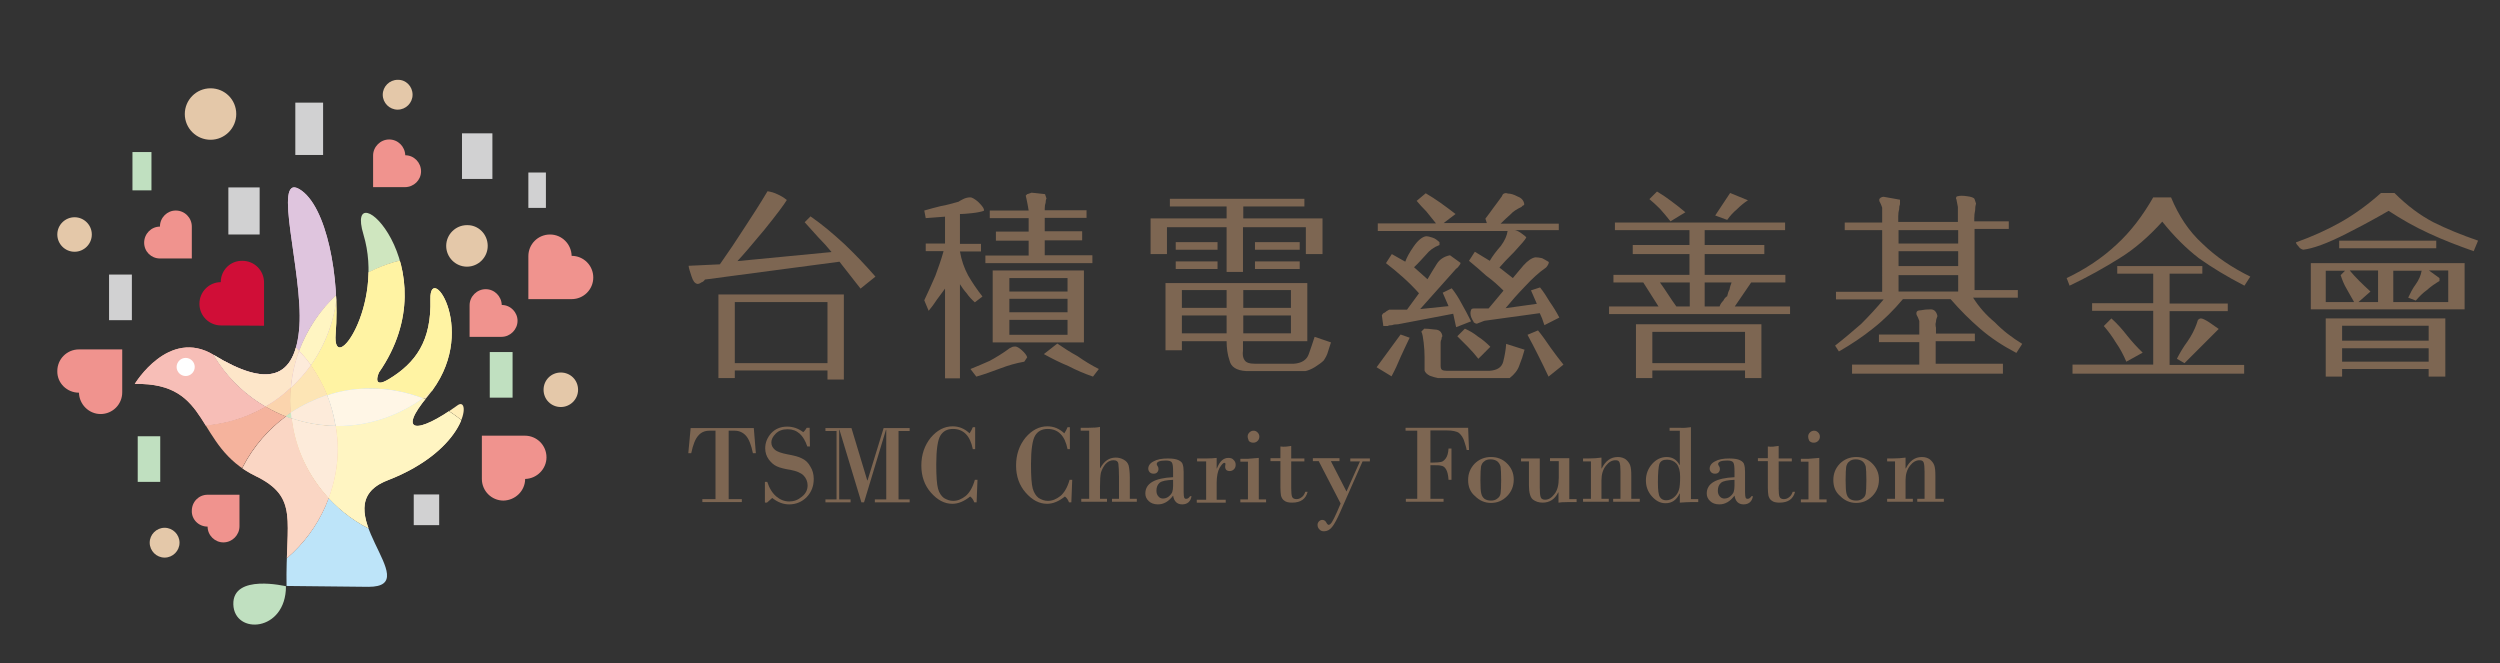 <?xml version="1.0" encoding="utf-8"?>
<!-- Generator: Adobe Illustrator 19.2.1, SVG Export Plug-In . SVG Version: 6.00 Build 0)  -->
<svg version="1.1" id="圖層_1" xmlns="http://www.w3.org/2000/svg" xmlns:xlink="http://www.w3.org/1999/xlink" x="0px" y="0px"
	 viewBox="0 0 855 226.8" style="enable-background:new 0 0 855 226.8;" xml:space="preserve">
<rect x="0" y="0" width="855" height="226.8" fill="#333333" stroke="none"/>
<style type="text/css">
	.st0{fill:#7D6652;}
	.st1{clip-path:url(#SVGID_2_);}
	.st2{fill:#F5B39D;}
	.st3{fill:#FFEEB9;}
	.st4{fill:#DEBCD9;}
	.st5{fill:#F7BEB7;}
	.st6{fill:#BDE4F9;}
	.st7{fill:#FAD6C4;}
	.st8{fill:#FFF5C2;}
	.st9{fill:#FDEBDA;}
	.st10{fill:#CFE6BF;}
	.st11{fill:#FBD4AD;}
	.st12{fill:#FFF3A3;}
	.st13{fill:#FDE5B5;}
	.st14{fill:#DFC5DE;}
	.st15{fill:#FDE6C9;}
	.st16{fill:#FFF6E6;}
	.st17{fill:#D1D1D2;}
	.st18{fill:#C0E0C0;}
	.st19{fill:#F0938E;}
	.st20{fill:#D00E37;}
	.st21{fill:#E4C8A9;}
	.st22{fill:#FFFFFF;}
</style>
<g>
	<g>
		<path class="st0" d="M299.4,94.6l-5.1,4.1c-1.2-1.5-2.4-3.1-3.6-4.6c-1.2-1.5-2.4-3.1-3.6-4.6l-46,6.1c-0.3,0.5-0.8,0.9-1.3,1
			c-0.3,0.3-0.8,0.5-1.3,0.5c-0.9-0.2-1.5-1-2-2.6c-0.5-1.5-0.9-2.7-1-3.6l10.7-0.5c2.9-4.1,5.7-8.3,8.4-12.5
			c2.7-4.1,5.4-8.3,7.9-12.5c1.2,0.2,2.3,0.5,3.3,1c1.2,0.5,2.3,1.2,3.3,2c-0.9,1.5-3.4,4.9-7.7,10.2c-4.4,5.3-7.5,8.9-9.2,10.7
			l32.2-3.1c-1.4-1.7-2.9-3.4-4.6-5.1c-1.5-1.7-3.1-3.4-4.6-5.1l2-2c3.9,2.7,7.7,5.9,11.5,9.4C292.5,87,296,90.7,299.4,94.6z
			 M288.7,129.8H283v-3.1h-31.7v2.6h-5.6v-28.6h42.9V129.8z M283,124.2v-20.9h-31.7v20.9H283z"/>
		<path class="st0" d="M336.5,71.6v0.5c-0.9,0.3-2.2,0.6-4.1,0.8c-1.9,0.2-3.2,0.3-4.1,0.3v10.2h7.2v2.6h-7.2
			c0.5,2.9,1.4,5.6,2.8,8.2c1.4,2.4,3,4.8,4.9,7.2l-2.6,2c-1-0.9-2-1.9-2.8-3.1c-0.9-1-1.6-2-2.3-3.1v32.2h-5.1V98.7
			c-0.9,1.2-1.8,2.5-2.8,3.8c-0.9,1.4-1.8,2.6-2.8,3.8l-1.5-3.6c1.4-2.9,2.6-5.7,3.8-8.4c1-2.7,2-5.5,2.8-8.4h-6.1v-2.6h6.6v-9.2
			l-6.6,0.5l-0.5-2.6c1.7-0.5,3.6-1,5.6-1.5c1.9-0.3,3.9-0.9,6.1-1.5c0.5-0.3,1.1-0.7,1.8-1c0.7-0.3,1.4-0.5,2.3-0.5
			c0.5,0,1.4,0.5,2.6,1.5C335.6,70.1,336.3,70.9,336.5,71.6z M351.3,122.2l-1,1.5c-2.9,0.5-5.6,1.3-8.2,2.3c-2.7,1-5.4,2-8.2,2.8
			l-2-2.6c2.2-0.9,4.4-1.8,6.6-2.8c2.2-1.2,4.3-2.5,6.1-3.8c0.3-0.3,0.8-0.6,1.3-0.8c0.3-0.2,0.8-0.3,1.3-0.3c0.5,0,1.3,0.4,2.3,1.3
			C350.5,120.7,351.1,121.5,351.3,122.2z M373.7,90H337v-2.6h14.8v-5.1h-11.2v-3.1h11.2v-4.6h-13.3v-2.6h13.3c-0.2-1-0.3-2-0.5-2.8
			c-0.2-0.9-0.3-1.6-0.5-2.3l0.5-0.5l1.5-0.5l4.6,0.5l0.5,1.5c-0.2,0.3-0.3,0.9-0.3,1.5c-0.2,0.5-0.3,1.2-0.3,2v0.5h14.3v2.6h-14.3
			v4.6h12.8v3.1h-12.8v5.1h16.3V90z M370.7,117.1h-31.2V92.5h31.2V117.1z M365.1,99.7v-4.6h-19.9v4.6H365.1z M365.1,106.8v-4.6
			h-19.9v4.6H365.1z M365.1,114.5v-5.1h-19.9v5.1H365.1z M375.8,126.2l-2,2.6c-2.9-1-5.7-2.2-8.4-3.6c-2.9-1.2-5.7-2.6-8.4-4.1
			l4.6-3.6c2.2,1.5,4.5,3,6.9,4.3C370.8,123.4,373.2,124.9,375.8,126.2z"/>
		<path class="st0" d="M452.2,86.9h-5.6v-9.2h-21.5v15.3h-5.6V77.7h-20.4v9.2h-5.6V74.7h26v-4.1h-19.4V68h46v2.6h-20.9v4.1h27.1
			V86.9z M455.2,117.1c-0.3,1-0.7,2-1,3.1c-0.3,1.2-0.9,2.2-1.5,3.1c-0.7,0.7-1.7,1.4-3.1,2.3c-1.2,0.7-2.2,1.1-3.1,1.3h-20.4
			c-3.2-0.2-5.1-1.4-5.6-3.6c-0.7-2-1-4.3-1-6.6h-15.3v3.1h-5.6v-23h48.5v19.9h-22v3.1c-0.2,1.5,0,2.6,0.5,3.3
			c0.5,0.9,1.7,1.3,3.6,1.3h13.3c2.7-0.2,4.4-1.3,5.1-3.3c0.7-2,1.4-4,2-5.9L455.2,117.1z M416.4,85.4h-14.3v-2.6h14.3V85.4z
			 M416.4,92h-14.3v-2.6h14.3V92z M419.5,105.3v-6.1h-15.3v6.1H419.5z M419.5,114v-6.1h-15.3v6.1H419.5z M441.5,105.3v-6.1h-16.3
			v6.1H441.5z M441.5,114v-6.1h-16.3v6.1H441.5z M444.5,85.4h-15.3v-2.6h15.3V85.4z M444.5,92h-15.3v-2.6h15.3V92z"/>
		<path class="st0" d="M482.1,115.5c-1,2-2,4.3-3.1,6.6c-0.9,2.2-1.9,4.4-3.1,6.6l-5.1-3.1c1.4-1.9,2.7-3.7,4.1-5.6
			c1.4-1.9,2.7-3.7,4.1-5.6L482.1,115.5z M533.2,78.7h-15.3c0.5,0,1.3,0.3,2.3,1c1,0.7,1.6,1.2,1.8,1.5c-0.3,0.7-1.7,2.3-4.1,4.9
			c-2.4,2.4-4.1,4.2-5.1,5.4l4.6,3.6c0.9-1,2-2.5,3.6-4.3c1.5-1.7,2.9-2.6,4.1-2.8c0.7,0,1.4,0.1,2.3,0.3c0.7,0.3,1.4,0.8,2.3,1.3
			c0,0.3-0.1,0.7-0.3,1c-0.2,0.3-0.4,0.7-0.8,1c-2.2,1.5-4.6,3.7-7.1,6.4c-2.6,2.7-4.8,5.2-6.6,7.4l10.7-1.5l-2-4.6l3.1-1
			c1.2,1.5,2.3,3.2,3.3,4.9c1.2,1.7,2.3,3.5,3.3,5.4l-5.1,2.6c-0.3-0.9-0.6-1.6-0.8-2.3c-0.3-0.7-0.6-1.3-0.8-1.8l-18.9,2.6
			c-0.5,0.2-0.9,0.3-1.3,0.5c-0.5,0.2-0.9,0.3-1.3,0.5c-0.3,0-0.6-0.1-0.8-0.3c-0.2,0-0.3-0.1-0.3-0.3c-0.3-0.5-0.6-1-0.8-1.5
			c-0.2-0.5-0.3-1-0.3-1.5c0-0.5,0.1-0.9,0.3-1.3c0.2-0.2,0.4-0.3,0.8-0.3h5.1l5.1-6.1c-1.9-1.9-3.8-3.6-5.9-5.1
			c-1.9-1.7-3.8-3.4-5.9-5.1l2-3.1l5.1,3.1c1-1.7,2.3-3.4,3.8-5.1c1.4-1.9,2.1-3.6,2.3-5.1h-44.4v-2.6h19.9
			c-1.2-1.5-2.3-2.9-3.3-4.1c-1.2-1.2-2.3-2.4-3.3-3.6l3.1-2.6c1.7,1,3.4,2.1,5.1,3.3c1.7,1.2,3.4,2.5,5.1,3.8l-4.1,3.1h14.8
			l-0.5-1.5c1-1.4,2-2.6,2.8-3.8c1-1.4,2-2.6,2.8-3.8c0.2-0.5,0.4-0.9,0.8-1c0.3-0.2,0.8-0.2,1.3,0c0.9,0,2,0.3,3.3,1
			c1.4,0.5,2.1,1.4,2.3,2.6c0,0.3-0.2,0.5-0.5,0.5l-0.5,0.5c-1.5,0.7-2.8,1.5-3.8,2.6c-1,0.9-2.1,1.9-3.3,3.1h19.9V78.7z
			 M503.1,109.9l-5.1,2l-1-4.6l-18.9,3.6c-0.9,0-1.5,0.1-2,0.3c-0.7,0-1.2,0.1-1.5,0.3h-1.5l-0.5-3.6c0.2-0.5,0.5-0.9,1-1
			c0.3-0.3,0.9-0.7,1.5-1h6.1l4.1-5.6c-1.7-1.9-3.5-3.7-5.4-5.4c-1.9-1.7-3.8-3.3-5.9-4.9l2-3.1l4.6,2.6c0.5-1.4,1.4-3.1,2.8-5.1
			c1.5-2.2,3-3.4,4.3-3.6c0.7,0,1.4,0.2,2.3,0.5c0.9,0.3,1.6,0.9,2.3,1.5v1c-1.9,0.7-3.4,1.8-4.6,3.3c-1.4,1.5-2.7,3-4.1,4.3
			l4.6,4.1c1-1.7,2-3.4,3.1-5.1c1-1.7,2.6-2.7,4.6-3.1l3.6,2.6c0,0.3-0.2,0.7-0.5,1c-0.2,0.3-0.5,0.7-1,1l-12.3,13.8l9.7-1l-2-4.6
			l3.1-1.5c1.2,1.5,2.3,3.2,3.3,5.1C500.9,105.6,502,107.7,503.1,109.9z M521.4,119.6c-0.5,1.9-1.1,3.7-1.8,5.4
			c-0.5,1.5-1.6,3-3.3,4.3h-24.5c-0.9-0.2-1.8-0.4-2.8-0.8c-1-0.5-1.6-1.1-1.8-1.8v-4.6c0-1.5-0.1-3.2-0.3-4.9
			c-0.2-1.7-0.4-3-0.8-3.8l0.5-0.5l0.5-0.5c0.9,0,2,0.1,3.6,0.3c1.5,0,2.4,0.8,2.6,2.3c-0.2,0.2-0.3,0.5-0.3,1
			c-0.2,0.3-0.3,0.7-0.3,1v2.6v5.6c0,0.7,0.2,1.1,0.5,1.3c0.3,0.2,0.9,0.3,1.5,0.3h14.8c2.6-0.2,4.1-1.2,4.6-3.1
			c0.5-2,0.9-4.1,1-6.1L521.4,119.6z M509.7,118.6l-4.1,4.1c-1.2-1.5-2.4-2.9-3.6-4.1c-1.2-1.2-2.4-2.4-3.6-3.6l2.6-2.6
			c1.5,0.7,3,1.5,4.3,2.6C506.9,116,508.3,117.2,509.7,118.6z M534.7,124.7l-5.1,4.1c-1.2-2.6-2.4-5-3.6-7.4
			c-1.2-2.4-2.4-4.7-3.6-6.9l3.6-1.5c1.4,1.7,2.8,3.7,4.3,5.9C531.7,120.9,533.2,122.8,534.7,124.7z"/>
		<path class="st0" d="M612.1,107.4h-61.8v-2.6h16.9c-0.9-1.4-1.7-2.7-2.6-4.1c-0.9-1.4-1.7-2.7-2.6-4.1h-10.2v-2.6h26v-7.1h-19.4
			v-3.1h19.4v-5.1h-25.5v-2.6h58.2v2.6H583v5.1h20.4v3.1H583v7.1h27.6v2.6h-11.7l-5.6,8.2h18.9V107.4z M602.4,129.3h-5.6v-2.6h-31.7
			v2.6h-5.6v-18.4h42.9V129.3z M576.4,72.6l-5.1,3.1c-1.2-1.5-2.4-3-3.6-4.3c-1.2-1.2-2.4-2.3-3.6-3.3l2.6-2.6
			c1.7,1,3.3,2.1,4.9,3.3C573.2,70,574.9,71.3,576.4,72.6z M596.8,124.2v-10.7h-31.7v10.7H596.8z M577.9,104.8v-8.2h-10.2
			c0.9,1.2,1.8,2.6,2.8,4.1c0.9,1.4,1.8,2.7,2.8,4.1H577.9z M592.2,96.6H583v8.2h5.1c0.3-0.9,0.8-1.5,1.3-2c0.3-0.7,0.8-1.2,1.3-1.5
			c0.2-0.9,0.4-1.6,0.8-2.3C591.6,98.2,591.9,97.5,592.2,96.6z M597.8,68.5c-1.4,0.9-2.6,1.9-3.8,3.1c-1.2,1-2.3,2.2-3.3,3.6
			l-4.1-1.5l5.1-7.7L597.8,68.5z"/>
		<path class="st0" d="M691.6,117.6l-2,3.1c-4.6-2.4-8.7-5.1-12.3-8.2c-3.6-3.1-7-6.5-10.2-10.2h-16.3c-3.1,3.7-6.5,7.1-10.2,10
			c-3.6,2.9-7.5,5.5-11.7,7.9l-1.3-2c3.1-2.4,6-4.9,8.9-7.4c2.7-2.7,5.3-5.5,7.7-8.4h-16.3v-2.6h15.8V78.7h-12.8v-2.6h12.8v-5.1
			c-0.2-0.5-0.3-0.9-0.5-1.3c-0.3-0.5-0.5-0.9-0.5-1.3s0.2-0.6,0.5-0.8c0.3-0.2,0.7-0.3,1-0.3l5.6,1v1.5c-0.2,0.5-0.3,1.1-0.3,1.8
			c-0.2,0.7-0.3,1.4-0.3,2.3v2h20.4v-5.1l-0.5-2.6c-0.2-0.3-0.2-0.6,0-0.8c0-0.2,0.2-0.3,0.5-0.3c0.7-0.2,1.7-0.2,3.1,0
			c1.5,0.2,2.4,0.5,2.6,1l0.5,1.5c-0.2,0.7-0.3,1.4-0.3,2.3c-0.2,0.9-0.3,1.8-0.3,2.8v1H687v2.6h-11.7v20.9h14.8v2.6h-15.3
			c2,3.2,4.5,6,7.4,8.4C685.1,113.2,688.2,115.5,691.6,117.6z M685,127.8h-51.6v-3.1h23v-7.7h-13.8v-2.6h13.8v-4.6
			c-0.2-0.5-0.3-0.9-0.5-1.3c-0.3-0.5-0.5-0.9-0.5-1.3s0.1-0.6,0.3-0.8c0.3-0.2,0.8-0.3,1.3-0.3c1-0.2,2.1-0.3,3.3-0.3
			s2,0.8,2.3,2.3c-0.3,0.7-0.5,1.4-0.5,2c-0.2,0.5-0.2,1.2,0,2v2h13.3v2.6H662v7.7h23V127.8z M669.7,83.3v-4.6h-20.4v4.6H669.7z
			 M669.7,91v-5.1h-20.4V91H669.7z M669.7,99.7v-5.6h-20.4v5.6H669.7z"/>
		<path class="st0" d="M769.6,94.6l-2,3.1c-6-3.1-11.1-6.2-15.6-9.4c-4.4-3.4-8.6-7.6-12.5-12.5c-4.6,5.1-9.4,9.3-14.6,12.5
			c-5.1,3.2-10.8,6.4-17.1,9.4l-1-2.6c6.5-3.1,12.2-6.9,17.1-11.5c4.8-4.4,8.9-9.8,12.5-16.1h6.1c2.6,6.3,6.1,11.6,10.7,15.8
			C757.8,87.8,763.3,91.5,769.6,94.6z M767.5,127.8h-58.7v-3.1h27.6v-18.4h-20.9v-2.6h20.9V93.6h-12.3V91h29.1v2.6H742v10.2h19.9
			v2.6H742v18.4h25.5V127.8z M732.8,120.6l-5.6,3.1c-1-2.4-2.2-4.6-3.6-6.6c-1.2-2-2.6-3.9-4.1-5.6l2.6-2.6c1.9,1.7,3.7,3.7,5.4,5.9
			C729.1,116.8,730.9,118.8,732.8,120.6z M758.8,112.5l-11.7,11.7l-2.6-1.5c1-2,2.2-4,3.6-5.9c1.4-2,2.4-4,3.1-5.9l0.5-1.5
			c0.3-0.3,0.7-0.5,1-0.5c0.5,0,1.4,0.4,2.8,1.3C756.7,111,757.8,111.8,758.8,112.5z"/>
		<path class="st0" d="M847.5,82.3l-1.5,3.6c-5.4-1.9-10.6-3.9-15.3-6.1c-4.8-2.2-9.4-4.8-13.8-7.7c-3.4,2-8.3,4.7-14.6,7.9
			c-6.3,3.2-11.2,5-14.6,5.4c-0.7-0.2-1.2-0.5-1.5-1c-0.5-0.5-0.9-1-1-1.5c5.6-2,10.7-4.3,15.3-6.9c4.6-2.6,9.2-5.9,13.8-10h4.6
			c4.4,4.4,8.9,7.7,13.3,10C836.6,78.2,841.7,80.3,847.5,82.3z M842.9,105.8h-52.6V90h52.6V105.8z M805.1,103.3
			c-0.9-1.5-1.7-3.1-2.6-4.6c-0.9-1.5-1.5-3.1-2-4.6l1.5-1.5h-6.6v10.7H805.1z M836.2,128.8h-5.6v-2.6H801v2.6h-5.6v-19.9h40.9
			V128.8z M833.2,84.9H800v-2.6h33.2V84.9z M830.6,116.5v-5.1H801v5.1H830.6z M830.6,123.7v-4.6H801v4.6H830.6z M813.3,103.3V92.5
			h-9.7c1,1.2,2.1,2.4,3.3,3.6c1.2,1.2,2.5,2.4,3.8,3.6l-4.1,3.6H813.3z M837.3,103.3V92.5h-6.1h-0.5l3.6,2.6v1
			c-1.5,0.9-3,1.9-4.3,3.1c-1.4,1-2.6,2.2-3.8,3.6l-2.6-1c0.7-1.5,1.5-3.1,2.6-4.6c1-1.4,1.7-2.9,2-4.6h-9.7v10.7H837.3z"/>
	</g>
</g>
<g>
	<g>
		<path class="st0" d="M236.2,146.4h21.6l0.7,8.6h-1c-0.6-2.9-1.4-4.9-2.4-6c-1-1.1-2.3-1.7-3.8-1.7h-2.1v23.4h4.5v1h-13.5v-1h4.5
			v-23.4h-2.1c-1.6,0-2.9,0.6-3.8,1.7c-1,1.1-1.8,3.1-2.4,6h-1L236.2,146.4z"/>
		<path class="st0" d="M276.9,146.1l0.1,6.6h-0.9c-1.3-3.9-3.5-5.9-6.7-5.9c-1.8,0-3.1,0.5-4.1,1.5c-1,1-1.5,2-1.5,3
			c0,1,0.4,1.8,1.2,2.5c0.8,0.7,2.3,1.2,4.4,1.6c2.2,0.4,3.8,0.8,4.9,1.4c1.1,0.5,2.1,1.4,2.8,2.7c0.8,1.2,1.2,2.7,1.2,4.3
			c0,2.5-0.8,4.5-2.4,6.2c-1.6,1.6-3.6,2.5-6,2.5c-2,0-3.9-0.7-5.8-2.2l-1.8,1.6h-0.7v-7.1h0.8c0.7,2.2,1.8,3.9,3.1,5
			c1.3,1.1,2.8,1.7,4.4,1.7c1.6,0,3-0.5,4.3-1.6c1.3-1,2-2.3,2-3.9c0-1.3-0.5-2.5-1.4-3.4c-0.9-0.9-2.4-1.5-4.4-1.9
			c-2-0.3-3.6-0.7-4.7-1.2c-1.1-0.5-2-1.3-2.8-2.4c-0.8-1.1-1.2-2.4-1.2-3.8c0-1.9,0.7-3.6,2-5.1c1.4-1.5,3.2-2.3,5.5-2.3
			c2,0,3.8,0.6,5.5,1.9c0.5-0.4,0.9-1,1.2-1.5H276.9z"/>
		<path class="st0" d="M282.1,146.4h9.1l5.4,17.9h0.1l5.5-17.9h8.9v1h-3.8v23.4h3.8v1h-11.9v-1h3.9v-23.8h-0.1l-7.5,24.8h-0.9
			l-7.5-24.8h-0.1v23.8h3.9v1h-8.6v-1h3.8v-23.4h-3.8V146.4z"/>
		<path class="st0" d="M333.5,146.1v7.5h-0.8c-0.9-4.6-3.2-6.9-6.8-6.9c-2,0-3.4,0.8-4.3,2.3c-0.9,1.5-1.4,4.8-1.4,9.8
			c0,4.1,0.2,6.9,0.6,8.3c0.4,1.5,1.1,2.5,2,3.2c1,0.6,2,1,3.2,1c1.5,0,2.9-0.6,4.3-1.7c1.3-1.1,2.4-3,3.1-5.5h0.9l-0.3,7.7h-0.8
			c-0.3-0.8-0.7-1.5-1.4-2c-2,1.6-4,2.5-6.1,2.5c-2.7,0-5.1-1.3-7.3-3.8c-2.2-2.5-3.3-5.6-3.3-9.3c0-3.7,1.1-6.9,3.2-9.5
			c2.2-2.6,4.7-3.9,7.5-3.9c2.2,0,4.1,0.8,5.8,2.4c0.5-0.8,0.9-1.5,1.1-2.1H333.5z"/>
		<path class="st0" d="M365.9,146.1v7.5h-0.8c-0.9-4.6-3.2-6.9-6.8-6.9c-2,0-3.4,0.8-4.3,2.3c-0.9,1.5-1.4,4.8-1.4,9.8
			c0,4.1,0.2,6.9,0.6,8.3s1.1,2.5,2,3.2c1,0.6,2,1,3.2,1c1.5,0,2.9-0.6,4.3-1.7c1.3-1.1,2.4-3,3.1-5.5h0.9l-0.3,7.7h-0.8
			c-0.3-0.8-0.7-1.5-1.4-2c-2,1.6-4,2.5-6.1,2.5c-2.7,0-5.1-1.3-7.3-3.8c-2.2-2.5-3.3-5.6-3.3-9.3c0-3.7,1.1-6.9,3.2-9.5
			c2.2-2.6,4.7-3.9,7.5-3.9c2.2,0,4.1,0.8,5.8,2.4c0.5-0.8,0.9-1.5,1.1-2.1H365.9z"/>
		<path class="st0" d="M372.5,170.7v-23.4h-2.9v-1h2.8c1.7,0,3-0.1,3.8-0.3v14.1h0.1c1.3-2.4,3-3.6,5.3-3.6c0.9,0,1.8,0.2,2.7,0.7
			c0.9,0.5,1.4,1.1,1.7,2c0.2,0.9,0.4,2.3,0.4,4.2v7.2h2.4v1h-8.5v-1h2.4v-7.5c0-2-0.1-3.5-0.2-4.4c-0.1-0.9-0.7-1.3-1.7-1.3
			c-1.1,0-2,0.5-2.8,1.4c-0.7,0.9-1.2,1.9-1.5,2.9c-0.2,1-0.3,2.6-0.3,4.8v4.1h2.4v1h-8.8v-1H372.5z"/>
		<path class="st0" d="M401.2,163.2v-1.9c0-1.6-0.1-2.6-0.4-3.1c-0.3-0.5-1-0.7-2.1-0.7c-2,0-3.1,0.4-3.1,1.2c0,0.2,0.1,0.5,0.3,0.7
			c0.2,0.3,0.3,0.6,0.3,1c0,0.5-0.2,0.9-0.5,1.2c-0.3,0.3-0.7,0.4-1.2,0.4c-0.6,0-1-0.2-1.3-0.5c-0.3-0.3-0.5-0.8-0.5-1.2
			c0-1,0.6-1.9,1.8-2.5c1.2-0.7,2.8-1,4.9-1c1.7,0,2.9,0.2,3.7,0.6c0.8,0.4,1.3,0.9,1.4,1.5c0.2,0.6,0.3,1.4,0.3,2.5v6.9
			c0,1,0.1,1.7,0.2,1.9c0.1,0.3,0.4,0.4,0.7,0.4c0.5,0,0.9-0.3,1.3-0.9h0.5c-0.3,1.8-1.4,2.8-3.2,2.8c-1.7,0-2.8-1-3.1-3
			c-1.5,2-3.2,3-5.2,3c-1.3,0-2.4-0.4-3.1-1.1c-0.8-0.7-1.2-1.6-1.2-2.6C391.7,165.3,394.9,163.5,401.2,163.2z M401.2,166.1v-2
			c-2.3,0.1-3.9,0.4-4.6,1c-0.7,0.6-1.1,1.5-1.1,2.7c0,0.8,0.2,1.5,0.7,2c0.4,0.5,1,0.7,1.5,0.7c0.7,0,1.4-0.2,2-0.7
			c0.6-0.5,1-1,1.2-1.5C401.1,167.7,401.2,167,401.2,166.1z"/>
		<path class="st0" d="M412.5,170.7v-12.9h-3.1v-1h3.1c1.6,0,2.8-0.1,3.6-0.2v3.6h0.1c0.9-2.4,2.2-3.6,3.9-3.6
			c0.8,0,1.4,0.2,1.8,0.7c0.5,0.5,0.7,1,0.7,1.7c0,0.6-0.2,1.1-0.6,1.5c-0.4,0.4-0.9,0.6-1.4,0.6c-1.1,0-1.6-0.5-1.6-1.6l0.1-0.8
			c0-0.3-0.1-0.4-0.4-0.4c-0.4,0-0.9,0.6-1.6,1.7c-0.6,1.1-1,2.8-1,5.1v5.8h3.1v1h-9.9v-1H412.5z"/>
		<path class="st0" d="M430.5,156.6v14.2h2.5v1h-8.8v-1h2.6v-12.9h-2.6v-1h2.7C428.2,156.8,429.4,156.7,430.5,156.6z M426.7,149.3
			c0-0.6,0.2-1,0.6-1.4c0.4-0.4,0.9-0.6,1.4-0.6c0.6,0,1,0.2,1.4,0.6c0.4,0.4,0.6,0.9,0.6,1.4c0,0.6-0.2,1.1-0.6,1.5
			c-0.4,0.4-0.9,0.6-1.5,0.6s-1.1-0.2-1.5-0.6C427,150.4,426.7,149.9,426.7,149.3z"/>
		<path class="st0" d="M441.6,152.5v4.3h4.5v1h-4.5v9.3c0,1.4,0.1,2.3,0.3,2.8c0.2,0.5,0.7,0.8,1.5,0.8c0.6,0,1.2-0.2,1.7-0.6
			c0.6-0.4,1-1,1.3-1.9h0.8c-0.6,2.4-2.3,3.7-5.3,3.7c-1.2,0-2.1-0.2-2.7-0.7c-0.6-0.4-0.9-1-1.1-1.7c-0.1-0.7-0.2-1.5-0.2-2.7v-9.1
			h-3.4v-1h3.4v-4C439.2,152.9,440.4,152.7,441.6,152.5z"/>
		<path class="st0" d="M455.2,157.8l5.3,10.3l4.6-10.3h-3.3v-1h6.7v1H466l-7.6,17.2c-1.1,2.5-2,4.2-2.8,5.2c-0.8,1-1.7,1.5-2.8,1.5
			c-0.7,0-1.2-0.2-1.6-0.7c-0.4-0.4-0.6-0.9-0.6-1.5c0-0.5,0.2-0.9,0.5-1.2c0.3-0.3,0.7-0.5,1.1-0.5c0.6,0,1.1,0.3,1.4,0.9
			c0.3,0.6,0.6,0.8,0.8,0.8c0.3,0,0.7-0.3,1.1-0.9c0.4-0.6,1-1.8,1.8-3.6l1.2-2.8l-7.5-14.5H449v-1h9.1v1H455.2z"/>
		<path class="st0" d="M484.7,170.7v-23.4h-4v-1h21.4l0.3,7.6h-0.8c0-0.2-0.2-1.1-0.7-2.6c-0.4-1.5-1.1-2.5-1.9-3.2
			c-0.8-0.6-2.3-0.9-4.3-0.9h-5.5v11h1c1.1,0,2-0.1,2.6-0.2c0.6-0.1,1.2-0.6,1.7-1.3c0.5-0.7,0.8-1.8,0.9-3.3h1v10.7h-1
			c-0.1-1.6-0.4-2.8-0.8-3.5c-0.4-0.7-0.9-1.2-1.6-1.3c-0.6-0.2-1.6-0.2-2.8-0.2h-1v11.5h4.5v1h-12.9v-1H484.7z"/>
		<path class="st0" d="M502.1,164.2c0-2.2,0.7-4,2.2-5.6c1.5-1.5,3.4-2.3,5.6-2.3c2.2,0,4,0.7,5.5,2.2c1.5,1.5,2.3,3.3,2.3,5.5
			c0,2.3-0.8,4.2-2.3,5.7c-1.6,1.6-3.4,2.3-5.5,2.3c-2.1,0-3.9-0.8-5.4-2.3C502.8,168.3,502.1,166.4,502.1,164.2z M513.4,164.2
			c0-2.3-0.1-3.8-0.2-4.6c-0.2-0.7-0.5-1.3-1.1-1.8c-0.5-0.4-1.3-0.7-2.3-0.7c-0.9,0-1.7,0.2-2.2,0.7c-0.6,0.4-0.9,1-1.1,1.8
			c-0.1,0.7-0.2,2.3-0.2,4.6c0,2.3,0.1,3.9,0.3,4.6c0.2,0.8,0.5,1.3,1.1,1.8c0.6,0.4,1.3,0.6,2.2,0.6c0.9,0,1.6-0.2,2.2-0.7
			c0.6-0.4,1-1,1.1-1.8C513.3,168.1,513.4,166.5,513.4,164.2z"/>
		<path class="st0" d="M536.7,156.8v13.9h2.5v1h-2.5c-2,0-3.2,0.1-3.7,0.2v-3.5h-0.1c-1.1,2.3-2.9,3.5-5.3,3.5
			c-1.4,0-2.5-0.4-3.4-1.1c-0.8-0.7-1.3-2.3-1.3-4.7v-8.3h-2.7v-1h6.4v10c0,1.6,0.1,2.6,0.3,3.2c0.2,0.6,0.7,0.9,1.5,0.9
			c1.2,0,2.2-0.6,3.2-1.9c1-1.2,1.5-3.1,1.5-5.6v-5.7h-3v-1H536.7z"/>
		<path class="st0" d="M544.1,170.7v-12.9h-2.7v-1h1.7c1.7,0,3.2-0.1,4.6-0.3v3.7h0.1c1.3-2.6,3.1-3.9,5.5-3.9c1.1,0,2,0.3,2.7,0.8
			c0.7,0.6,1.2,1.2,1.5,2c0.3,0.8,0.4,2,0.4,3.6v7.9h2.9v1h-9.1v-1h2.5v-9.4c0-1.4-0.1-2.4-0.3-3c-0.2-0.6-0.7-0.8-1.4-0.8
			c-1.2,0-2.3,0.6-3.3,1.9c-1,1.3-1.5,2.9-1.5,5v6.3h2.5v1h-8.8v-1H544.1z"/>
		<path class="st0" d="M578.3,146.1v24.6h2.5v1h-2.1c-1.3,0-2.7,0.1-4.2,0.2v-3.1h-0.1c-1,2.2-2.6,3.3-4.8,3.3
			c-1.8,0-3.3-0.8-4.7-2.4c-1.4-1.6-2-3.4-2-5.4c0-2.1,0.7-4,2.1-5.6c1.4-1.6,3.1-2.4,5-2.4c2,0,3.4,0.9,4.4,2.7h0.1v-11.7H571v-1
			h3.4C575.7,146.4,577,146.3,578.3,146.1z M570.1,157.2c-1.4,0-2.2,0.5-2.6,1.5c-0.3,1-0.5,3.1-0.5,6.2c0,2.7,0.2,4.4,0.7,5.1
			c0.4,0.7,1.2,1.1,2.1,1.1c1.1,0,2-0.4,2.8-1.1c0.8-0.7,1.3-1.5,1.6-2.5c0.3-0.9,0.4-2.4,0.4-4.5c0-2-0.4-3.4-1.2-4.4
			C572.6,157.7,571.5,157.2,570.1,157.2z"/>
		<path class="st0" d="M593.2,163.2v-1.9c0-1.6-0.1-2.6-0.4-3.1c-0.3-0.5-1-0.7-2.1-0.7c-2,0-3.1,0.4-3.1,1.2c0,0.2,0.1,0.5,0.3,0.7
			c0.2,0.3,0.3,0.6,0.3,1c0,0.5-0.2,0.9-0.5,1.2c-0.3,0.3-0.7,0.4-1.2,0.4c-0.6,0-1-0.2-1.3-0.5c-0.3-0.3-0.5-0.8-0.5-1.2
			c0-1,0.6-1.9,1.8-2.5c1.2-0.7,2.8-1,4.9-1c1.7,0,2.9,0.2,3.7,0.6c0.8,0.4,1.3,0.9,1.4,1.5c0.2,0.6,0.3,1.4,0.3,2.5v6.9
			c0,1,0.1,1.7,0.2,1.9c0.1,0.3,0.4,0.4,0.7,0.4c0.5,0,0.9-0.3,1.3-0.9h0.5c-0.3,1.8-1.4,2.8-3.2,2.8c-1.7,0-2.8-1-3.1-3
			c-1.5,2-3.2,3-5.2,3c-1.3,0-2.4-0.4-3.1-1.1c-0.8-0.7-1.2-1.6-1.2-2.6C583.7,165.3,586.9,163.5,593.2,163.2z M593.2,166.1v-2
			c-2.3,0.1-3.9,0.4-4.6,1c-0.7,0.6-1.1,1.5-1.1,2.7c0,0.8,0.2,1.5,0.7,2c0.4,0.5,1,0.7,1.5,0.7c0.7,0,1.4-0.2,2-0.7
			c0.6-0.5,1-1,1.2-1.5C593.1,167.7,593.2,167,593.2,166.1z"/>
		<path class="st0" d="M608.3,152.5v4.3h4.5v1h-4.5v9.3c0,1.4,0.1,2.3,0.3,2.8c0.2,0.5,0.7,0.8,1.5,0.8c0.6,0,1.2-0.2,1.7-0.6
			c0.6-0.4,1-1,1.3-1.9h0.8c-0.6,2.4-2.3,3.7-5.3,3.7c-1.2,0-2.1-0.2-2.7-0.7c-0.6-0.4-0.9-1-1.1-1.7c-0.1-0.7-0.2-1.5-0.2-2.7v-9.1
			h-3.4v-1h3.4v-4C605.8,152.9,607.1,152.7,608.3,152.5z"/>
		<path class="st0" d="M622.2,156.6v14.2h2.5v1h-8.8v-1h2.6v-12.9h-2.6v-1h2.7C619.8,156.8,621,156.7,622.2,156.6z M618.4,149.3
			c0-0.6,0.2-1,0.6-1.4c0.4-0.4,0.9-0.6,1.4-0.6c0.6,0,1,0.2,1.4,0.6c0.4,0.4,0.6,0.9,0.6,1.4c0,0.6-0.2,1.1-0.6,1.5
			c-0.4,0.4-0.9,0.6-1.5,0.6s-1.1-0.2-1.5-0.6C618.6,150.4,618.4,149.9,618.4,149.3z"/>
		<path class="st0" d="M627,164.2c0-2.2,0.7-4,2.2-5.6c1.5-1.5,3.4-2.3,5.6-2.3c2.2,0,4,0.7,5.5,2.2c1.5,1.5,2.3,3.3,2.3,5.5
			c0,2.3-0.8,4.2-2.3,5.7c-1.6,1.6-3.4,2.3-5.5,2.3c-2.1,0-3.9-0.8-5.4-2.3C627.7,168.3,627,166.4,627,164.2z M638.3,164.2
			c0-2.3-0.1-3.8-0.2-4.6c-0.2-0.7-0.5-1.3-1.1-1.8c-0.5-0.4-1.3-0.7-2.3-0.7c-0.9,0-1.7,0.2-2.2,0.7c-0.6,0.4-0.9,1-1.1,1.8
			c-0.1,0.7-0.2,2.3-0.2,4.6c0,2.3,0.1,3.9,0.3,4.6c0.2,0.8,0.5,1.3,1.1,1.8c0.6,0.4,1.3,0.6,2.2,0.6c0.9,0,1.6-0.2,2.2-0.7
			c0.6-0.4,1-1,1.1-1.8C638.2,168.1,638.3,166.5,638.3,164.2z"/>
		<path class="st0" d="M648.1,170.7v-12.9h-2.7v-1h1.7c1.7,0,3.2-0.1,4.6-0.3v3.7h0.1c1.3-2.6,3.1-3.9,5.5-3.9c1.1,0,2,0.3,2.7,0.8
			c0.7,0.6,1.2,1.2,1.5,2c0.3,0.8,0.4,2,0.4,3.6v7.9h2.9v1h-9.1v-1h2.5v-9.4c0-1.4-0.1-2.4-0.3-3c-0.2-0.6-0.7-0.8-1.4-0.8
			c-1.2,0-2.3,0.6-3.3,1.9c-1,1.3-1.5,2.9-1.5,5v6.3h2.5v1h-8.8v-1H648.1z"/>
	</g>
</g>
<g>
	<g>
		<g>
			<defs>
				<path id="SVGID_1_" d="M46.1,131.3c0,0,11.6-19.3,27-9.9c18.2,11.1,28,8.6,29.3-9.9c1.2-18.4-9.4-52.4,0-46.8
					c9.4,5.6,13.9,30.5,12.4,49.4c-1.3,15.4,16.8-9.6,9.5-33.9c-6.9-22.8,30.4,11,5.3,47.2c0,0-2.7,6,3.5,2.2
					c9-5.5,14.5-12.9,14.1-27.3c-0.3-13.3,17.2,11.5-0.9,33.2c-10.7,12.8-3.6,13.1,10.2,3.1c4.7-3.4,3.4,15.1-24,25.7
					c-23,8.9,13.8,36.4-6.5,36.4l-28-0.3l0,0c-0.4-22.3,4.4-30.3-10.6-37.6C66.2,152.5,72.7,130.8,46.1,131.3z"/>
			</defs>
			<clipPath id="SVGID_2_">
				<use xlink:href="#SVGID_1_"  style="overflow:visible;"/>
			</clipPath>
			<g class="st1">
				<path class="st2" d="M97.8,142.4c-2.4-0.9-4.8-2.1-7-3.4c-7.2,4.2-15.6,6.6-24.7,6.6c-16.6,0-31.2-8.2-40.2-20.8
					c-5.7,8-9.1,17.9-9.1,28.5c0,27.2,22.1,49.3,49.3,49.3c5.2,0,10.3-0.8,15-2.3c-2.2-5.6-3.5-11.8-3.5-18.2
					C77.6,165.8,85.6,151.3,97.8,142.4z"/>
				<path class="st3" d="M197.9,136.9c0-21.7-14.1-40.1-33.6-46.7c0.2,2,0.4,4.1,0.4,6.1c0,16.3-7.9,30.8-20.2,39.7
					c17.2,6.6,29.8,22.6,31.5,41.8C189.2,169.1,197.9,154,197.9,136.9z"/>
				<path class="st4" d="M66.1,104.1c0.2,0,0.5,0,0.7,0c-0.4-2.5-0.7-5.1-0.7-7.7c0-18.2,9.9-34.1,24.7-42.6
					c-7.2-4.2-15.6-6.7-24.7-6.7c-27.2,0-49.3,22.1-49.3,49.3c0,10.6,3.4,20.5,9.1,28.5C34.9,112.3,49.5,104.1,66.1,104.1z"/>
				<path class="st2" d="M66.1,145.7c9,0,17.4-2.4,24.7-6.6c-12.6-7.3-21.6-20-24-34.9c-0.2,0-0.4,0-0.7,0
					c-16.6,0-31.2,8.2-40.2,20.8C34.9,137.5,49.5,145.7,66.1,145.7z"/>
				<path class="st5" d="M66.1,145.7c9,0,17.4-2.4,24.7-6.6c-12.6-7.3-21.6-20-24-34.9c-0.2,0-0.4,0-0.7,0
					c-16.6,0-31.2,8.2-40.2,20.8C34.9,137.5,49.5,145.7,66.1,145.7z"/>
				<path class="st6" d="M112.4,170.3c-5.2,14.2-16.7,25.4-31.2,30c7.3,18.2,25,31.1,45.8,31.1c27.2,0,49.3-22.1,49.3-49.3
					c0-1.4-0.1-2.8-0.2-4.2c-7.8,5.3-17.3,8.3-27.4,8.3C134.3,186.2,121.4,180.1,112.4,170.3z"/>
				<path class="st2" d="M112.4,170.3c-6.8-7.3-11.3-16.8-12.6-27.2c-0.6-0.2-1.3-0.4-1.9-0.7c-12.2,9-20.2,23.4-20.2,39.7
					c0,6.5,1.3,12.6,3.5,18.2C95.6,195.7,107.2,184.5,112.4,170.3z"/>
				<path class="st7" d="M112.4,170.3c-6.8-7.3-11.3-16.8-12.6-27.2c-0.6-0.2-1.3-0.4-1.9-0.7c-12.2,9-20.2,23.4-20.2,39.7
					c0,6.5,1.3,12.6,3.5,18.2C95.6,195.7,107.2,184.5,112.4,170.3z"/>
				<path class="st3" d="M144.5,136.1c-8.2,6-18.2,9.5-29.1,9.5c-0.2,0-0.5,0-0.7,0c0.4,2.5,0.7,5.1,0.7,7.7
					c0,5.9-1.1,11.6-3.1,16.9c9,9.8,21.9,15.9,36.2,15.9c10.1,0,19.5-3,27.4-8.3C174.3,158.7,161.7,142.7,144.5,136.1z"/>
				<path class="st8" d="M144.5,136.1c-8.2,6-18.2,9.5-29.1,9.5c-0.2,0-0.5,0-0.7,0c0.4,2.5,0.7,5.1,0.7,7.7
					c0,5.9-1.1,11.6-3.1,16.9c9,9.8,21.9,15.9,36.2,15.9c10.1,0,19.5-3,27.4-8.3C174.3,158.7,161.7,142.7,144.5,136.1z"/>
				<path class="st2" d="M112.4,170.3c2-5.3,3.1-11,3.1-16.9c0-2.7-0.3-5.2-0.7-7.7c-5.3-0.1-10.3-1-15-2.6
					C101,153.5,105.6,162.9,112.4,170.3z"/>
				<path class="st3" d="M112.4,170.3c2-5.3,3.1-11,3.1-16.9c0-2.7-0.3-5.2-0.7-7.7c-5.3-0.1-10.3-1-15-2.6
					C101,153.5,105.6,162.9,112.4,170.3z"/>
				<path class="st9" d="M112.4,170.3c2-5.3,3.1-11,3.1-16.9c0-2.7-0.3-5.2-0.7-7.7c-5.3-0.1-10.3-1-15-2.6
					C101,153.5,105.6,162.9,112.4,170.3z"/>
				<path class="st10" d="M115.4,96.4c0,1.5-0.1,2.9-0.2,4.4c8.8-8.1,20.5-13.1,33.4-13.1c5.5,0,10.8,0.9,15.7,2.6
					c-3-24.3-23.7-43.2-48.8-43.2c-9,0-17.4,2.5-24.7,6.7C105.5,62.3,115.4,78.2,115.4,96.4z"/>
				<path class="st2" d="M99.3,136.9c0-1.5,0.1-2.9,0.2-4.4c-2.7,2.5-5.6,4.6-8.7,6.5c2.2,1.3,4.6,2.4,7,3.4
					c0.6-0.4,1.1-0.9,1.7-1.2C99.4,139.7,99.3,138.3,99.3,136.9z"/>
				<path class="st11" d="M99.3,136.9c0-1.5,0.1-2.9,0.2-4.4c-2.7,2.5-5.6,4.6-8.7,6.5c2.2,1.3,4.6,2.4,7,3.4
					c0.6-0.4,1.1-0.9,1.7-1.2C99.4,139.7,99.3,138.3,99.3,136.9z"/>
				<path class="st3" d="M115.2,100.8c-0.8,8.9-4,17.2-8.9,24.1c2.2,3.2,4.1,6.6,5.6,10.3c4.7-1.5,9.8-2.3,15-2.3
					c6.2,0,12.1,1.2,17.6,3.3c12.2-9,20.2-23.4,20.2-39.7c0-2.1-0.2-4.1-0.4-6.1c-4.9-1.7-10.2-2.6-15.7-2.6
					C135.7,87.7,124,92.6,115.2,100.8z"/>
				<path class="st12" d="M115.2,100.8c-0.8,8.9-4,17.2-8.9,24.1c2.2,3.2,4.1,6.6,5.6,10.3c4.7-1.5,9.8-2.3,15-2.3
					c6.2,0,12.1,1.2,17.6,3.3c12.2-9,20.2-23.4,20.2-39.7c0-2.1-0.2-4.1-0.4-6.1c-4.9-1.7-10.2-2.6-15.7-2.6
					C135.7,87.7,124,92.6,115.2,100.8z"/>
				<path class="st2" d="M99.5,132.6c-0.1,1.4-0.2,2.9-0.2,4.4c0,1.4,0.1,2.8,0.2,4.2c3.8-2.5,8-4.5,12.4-6
					c-1.5-3.7-3.4-7.1-5.6-10.3C104.3,127.7,102,130.2,99.5,132.6z"/>
				<path class="st3" d="M99.5,132.6c-0.1,1.4-0.2,2.9-0.2,4.4c0,1.4,0.1,2.8,0.2,4.2c3.8-2.5,8-4.5,12.4-6
					c-1.5-3.7-3.4-7.1-5.6-10.3C104.3,127.7,102,130.2,99.5,132.6z"/>
				<path class="st13" d="M99.5,132.6c-0.1,1.4-0.2,2.9-0.2,4.4c0,1.4,0.1,2.8,0.2,4.2c3.8-2.5,8-4.5,12.4-6
					c-1.5-3.7-3.4-7.1-5.6-10.3C104.3,127.7,102,130.2,99.5,132.6z"/>
				<path class="st4" d="M66.1,96.4c0,2.6,0.3,5.2,0.7,7.7c14.1,0.2,26.7,6.3,35.5,15.9c2.7-7.4,7.2-14,12.9-19.3
					c0.1-1.4,0.2-2.9,0.2-4.4c0-18.2-9.9-34.1-24.7-42.6C76.1,62.3,66.1,78.2,66.1,96.4z"/>
				<path class="st14" d="M66.1,96.4c0,2.6,0.3,5.2,0.7,7.7c14.1,0.2,26.7,6.3,35.5,15.9c2.7-7.4,7.2-14,12.9-19.3
					c0.1-1.4,0.2-2.9,0.2-4.4c0-18.2-9.9-34.1-24.7-42.6C76.1,62.3,66.1,78.2,66.1,96.4z"/>
				<path class="st2" d="M102.3,120c-8.9-9.6-21.5-15.7-35.5-15.9c2.4,14.9,11.4,27.6,24,34.9c3.2-1.8,6.1-4,8.7-6.5
					C99.9,128.2,100.9,124,102.3,120z"/>
				<path class="st4" d="M102.3,120c-8.9-9.6-21.5-15.7-35.5-15.9c2.4,14.9,11.4,27.6,24,34.9c3.2-1.8,6.1-4,8.7-6.5
					C99.9,128.2,100.9,124,102.3,120z"/>
				<path class="st15" d="M102.3,120c-8.9-9.6-21.5-15.7-35.5-15.9c2.4,14.9,11.4,27.6,24,34.9c3.2-1.8,6.1-4,8.7-6.5
					C99.9,128.2,100.9,124,102.3,120z"/>
				<path class="st3" d="M115.2,100.8c-5.7,5.2-10.1,11.9-12.9,19.3c1.4,1.5,2.7,3.1,4,4.8C111.2,118,114.4,109.7,115.2,100.8z"/>
				<path class="st4" d="M115.2,100.8c-5.7,5.2-10.1,11.9-12.9,19.3c1.4,1.5,2.7,3.1,4,4.8C111.2,118,114.4,109.7,115.2,100.8z"/>
				<path class="st8" d="M115.2,100.8c-5.7,5.2-10.1,11.9-12.9,19.3c1.4,1.5,2.7,3.1,4,4.8C111.2,118,114.4,109.7,115.2,100.8z"/>
				<path class="st2" d="M106.3,124.9c-1.2-1.7-2.5-3.3-4-4.8c-1.5,4-2.4,8.2-2.8,12.5C102,130.2,104.3,127.7,106.3,124.9z"/>
				<path class="st3" d="M106.3,124.9c-1.2-1.7-2.5-3.3-4-4.8c-1.5,4-2.4,8.2-2.8,12.5C102,130.2,104.3,127.7,106.3,124.9z"/>
				<path class="st4" d="M106.3,124.9c-1.2-1.7-2.5-3.3-4-4.8c-1.5,4-2.4,8.2-2.8,12.5C102,130.2,104.3,127.7,106.3,124.9z"/>
				<path class="st9" d="M106.3,124.9c-1.2-1.7-2.5-3.3-4-4.8c-1.5,4-2.4,8.2-2.8,12.5C102,130.2,104.3,127.7,106.3,124.9z"/>
				<path class="st2" d="M97.8,142.4c0.7,0.3,1.3,0.5,1.9,0.7c-0.1-0.6-0.2-1.3-0.2-1.9C98.9,141.5,98.4,142,97.8,142.4z"/>
				<path class="st6" d="M97.8,142.4c0.7,0.3,1.3,0.5,1.9,0.7c-0.1-0.6-0.2-1.3-0.2-1.9C98.9,141.5,98.4,142,97.8,142.4z"/>
				<path class="st10" d="M97.8,142.4c0.7,0.3,1.3,0.5,1.9,0.7c-0.1-0.6-0.2-1.3-0.2-1.9C98.9,141.5,98.4,142,97.8,142.4z"/>
				<path class="st3" d="M111.9,135.2c1.3,3.3,2.3,6.8,2.9,10.5c0.2,0,0.4,0,0.7,0c10.9,0,20.9-3.6,29.1-9.5
					c-5.5-2.1-11.4-3.3-17.6-3.3C121.7,132.8,116.6,133.6,111.9,135.2z"/>
				<path class="st6" d="M111.9,135.2c1.3,3.3,2.3,6.8,2.9,10.5c0.2,0,0.4,0,0.7,0c10.9,0,20.9-3.6,29.1-9.5
					c-5.5-2.1-11.4-3.3-17.6-3.3C121.7,132.8,116.6,133.6,111.9,135.2z"/>
				<path class="st16" d="M111.9,135.2c1.3,3.3,2.3,6.8,2.9,10.5c0.2,0,0.4,0,0.7,0c10.9,0,20.9-3.6,29.1-9.5
					c-5.5-2.1-11.4-3.3-17.6-3.3C121.7,132.8,116.6,133.6,111.9,135.2z"/>
				<path class="st2" d="M99.5,141.1c0.1,0.6,0.1,1.3,0.2,1.9c4.7,1.6,9.8,2.5,15,2.6c-0.6-3.6-1.5-7.2-2.9-10.5
					C107.5,136.6,103.3,138.6,99.5,141.1z"/>
				<path class="st3" d="M99.5,141.1c0.1,0.6,0.1,1.3,0.2,1.9c4.7,1.6,9.8,2.5,15,2.6c-0.6-3.6-1.5-7.2-2.9-10.5
					C107.5,136.6,103.3,138.6,99.5,141.1z"/>
				<path class="st6" d="M99.5,141.1c0.1,0.6,0.1,1.3,0.2,1.9c4.7,1.6,9.8,2.5,15,2.6c-0.6-3.6-1.5-7.2-2.9-10.5
					C107.5,136.6,103.3,138.6,99.5,141.1z"/>
				<path class="st9" d="M99.5,141.1c0.1,0.6,0.1,1.3,0.2,1.9c4.7,1.6,9.8,2.5,15,2.6c-0.6-3.6-1.5-7.2-2.9-10.5
					C107.5,136.6,103.3,138.6,99.5,141.1z"/>
			</g>
		</g>
		<rect x="78.1" y="64.1" class="st17" width="10.7" height="16.1"/>
		<rect x="101" y="35.1" class="st17" width="9.5" height="17.9"/>
		<rect x="158" y="45.6" class="st17" width="10.4" height="15.6"/>
		<rect x="141.5" y="169.1" class="st17" width="8.7" height="10.5"/>
		<rect x="167.5" y="120.4" class="st18" width="7.8" height="15.6"/>
		<rect x="180.7" y="59" class="st17" width="6" height="12.1"/>
		<rect x="45.3" y="52" class="st18" width="6.5" height="13.1"/>
		<rect x="47.1" y="149.2" class="st18" width="7.7" height="15.6"/>
		<rect x="37.3" y="93.9" class="st17" width="7.8" height="15.6"/>
		<path class="st19" d="M195.5,87.5L195.5,87.5c-0.1-4-3.3-7.3-7.4-7.3c-4.1,0-7.4,3.3-7.4,7.4c0,0.6,0,14.7,0,14.7s14.4,0,14.8,0
			c4.1,0,7.4-3.3,7.4-7.4C202.9,90.8,199.6,87.5,195.5,87.5z"/>
		<path class="st19" d="M179.6,163.8C179.6,163.8,179.6,163.8,179.6,163.8c4-0.1,7.3-3.4,7.3-7.4c0-4.1-3.3-7.4-7.4-7.4
			c-0.6,0-14.7,0-14.7,0s0,14.4,0,14.8c0,4.1,3.3,7.4,7.4,7.4C176.3,171.1,179.6,167.8,179.6,163.8z"/>
		<path class="st20" d="M75.5,96.5C75.5,96.5,75.5,96.5,75.5,96.5c-4,0-7.3,3.3-7.3,7.4c0,4.1,3.3,7.4,7.4,7.4
			c0.6,0,14.7,0.1,14.7,0.1s0-14.4,0-14.8c0-4.1-3.3-7.4-7.4-7.4C78.8,89.1,75.5,92.4,75.5,96.5z"/>
		<path class="st19" d="M27,134.3C27,134.3,27,134.3,27,134.3c0.1,4,3.4,7.3,7.4,7.3c4.1,0,7.4-3.3,7.4-7.4c0-0.6,0-14.7,0-14.7
			s-14.4,0-14.8,0c-4.1,0-7.4,3.3-7.4,7.4C19.5,131,22.9,134.3,27,134.3z"/>
		<path class="st19" d="M54.7,77.5C54.7,77.5,54.7,77.5,54.7,77.5c-3,0-5.4,2.5-5.4,5.5c0,3,2.4,5.4,5.4,5.4c0.5,0,10.9,0,10.9,0
			s0-10.6,0-10.9c0-3-2.4-5.5-5.5-5.5C57.2,72,54.7,74.4,54.7,77.5z"/>
		<path class="st19" d="M138.6,53.1L138.6,53.1c-0.1-3-2.5-5.4-5.5-5.4c-3,0-5.5,2.5-5.5,5.5c0,0.5,0,10.8,0,10.8s10.6,0,10.9,0
			c3,0,5.5-2.4,5.5-5.4C144,55.6,141.6,53.1,138.6,53.1z"/>
		<path class="st19" d="M171.6,104.3C171.6,104.3,171.6,104.3,171.6,104.3c-0.1-3-2.5-5.4-5.5-5.4c-3,0-5.5,2.5-5.5,5.5
			c0,0.5,0,10.8,0,10.8s10.6,0,10.9,0c3,0,5.5-2.5,5.5-5.5C177,106.8,174.6,104.3,171.6,104.3z"/>
		<path class="st19" d="M71,180.1C71,180.1,71,180.1,71,180.1c0,3,2.5,5.4,5.4,5.4c3,0,5.5-2.5,5.5-5.5c0-0.4,0-10.8,0-10.8
			s-10.7,0-10.9,0c-3,0-5.4,2.4-5.4,5.5C65.5,177.6,67.9,180.1,71,180.1z"/>
		<path class="st21" d="M166.8,84.1c0,3.9-3.2,7.1-7.1,7.1c-3.9,0-7.1-3.2-7.1-7.1c0-3.9,3.2-7.1,7.1-7.1
			C163.6,76.9,166.8,80.1,166.8,84.1z"/>
		<path class="st21" d="M141.1,32.4c0,2.8-2.3,5.1-5.1,5.1c-2.8,0-5.1-2.3-5.1-5.1c0-2.8,2.3-5.1,5.1-5.1
			C138.8,27.2,141.1,29.5,141.1,32.4z"/>
		<path class="st21" d="M61.4,185.6c0,2.8-2.3,5.1-5.1,5.1c-2.8,0-5.1-2.3-5.1-5.1c0-2.8,2.3-5.1,5.1-5.1
			C59.1,180.5,61.4,182.8,61.4,185.6z"/>
		<path class="st21" d="M80.8,39c0,4.8-3.9,8.8-8.8,8.8c-4.8,0-8.8-3.9-8.8-8.8c0-4.8,3.9-8.8,8.8-8.8C76.9,30.2,80.8,34.1,80.8,39z
			"/>
		<path class="st21" d="M31.4,80.2c0,3.3-2.7,5.9-5.9,5.9c-3.3,0-5.9-2.7-5.9-5.9c0-3.3,2.7-5.9,5.9-5.9
			C28.7,74.3,31.4,76.9,31.4,80.2z"/>
		<path class="st21" d="M197.7,133.3c0,3.3-2.7,5.9-5.9,5.9c-3.3,0-5.9-2.6-5.9-5.9c0-3.3,2.6-5.9,5.9-5.9
			C195.1,127.4,197.7,130,197.7,133.3z"/>
		<path class="st22" d="M66.6,125.5c0,1.7-1.4,3.1-3.1,3.1c-1.7,0-3.1-1.4-3.1-3.1c0-1.7,1.4-3.1,3.1-3.1
			C65.2,122.4,66.6,123.8,66.6,125.5z"/>
		<path class="st18" d="M97.8,200.5c0,0-18.3-4.4-18,6.2C80.1,217.2,97.8,216.2,97.8,200.5z"/>
	</g>
</g>
</svg>
